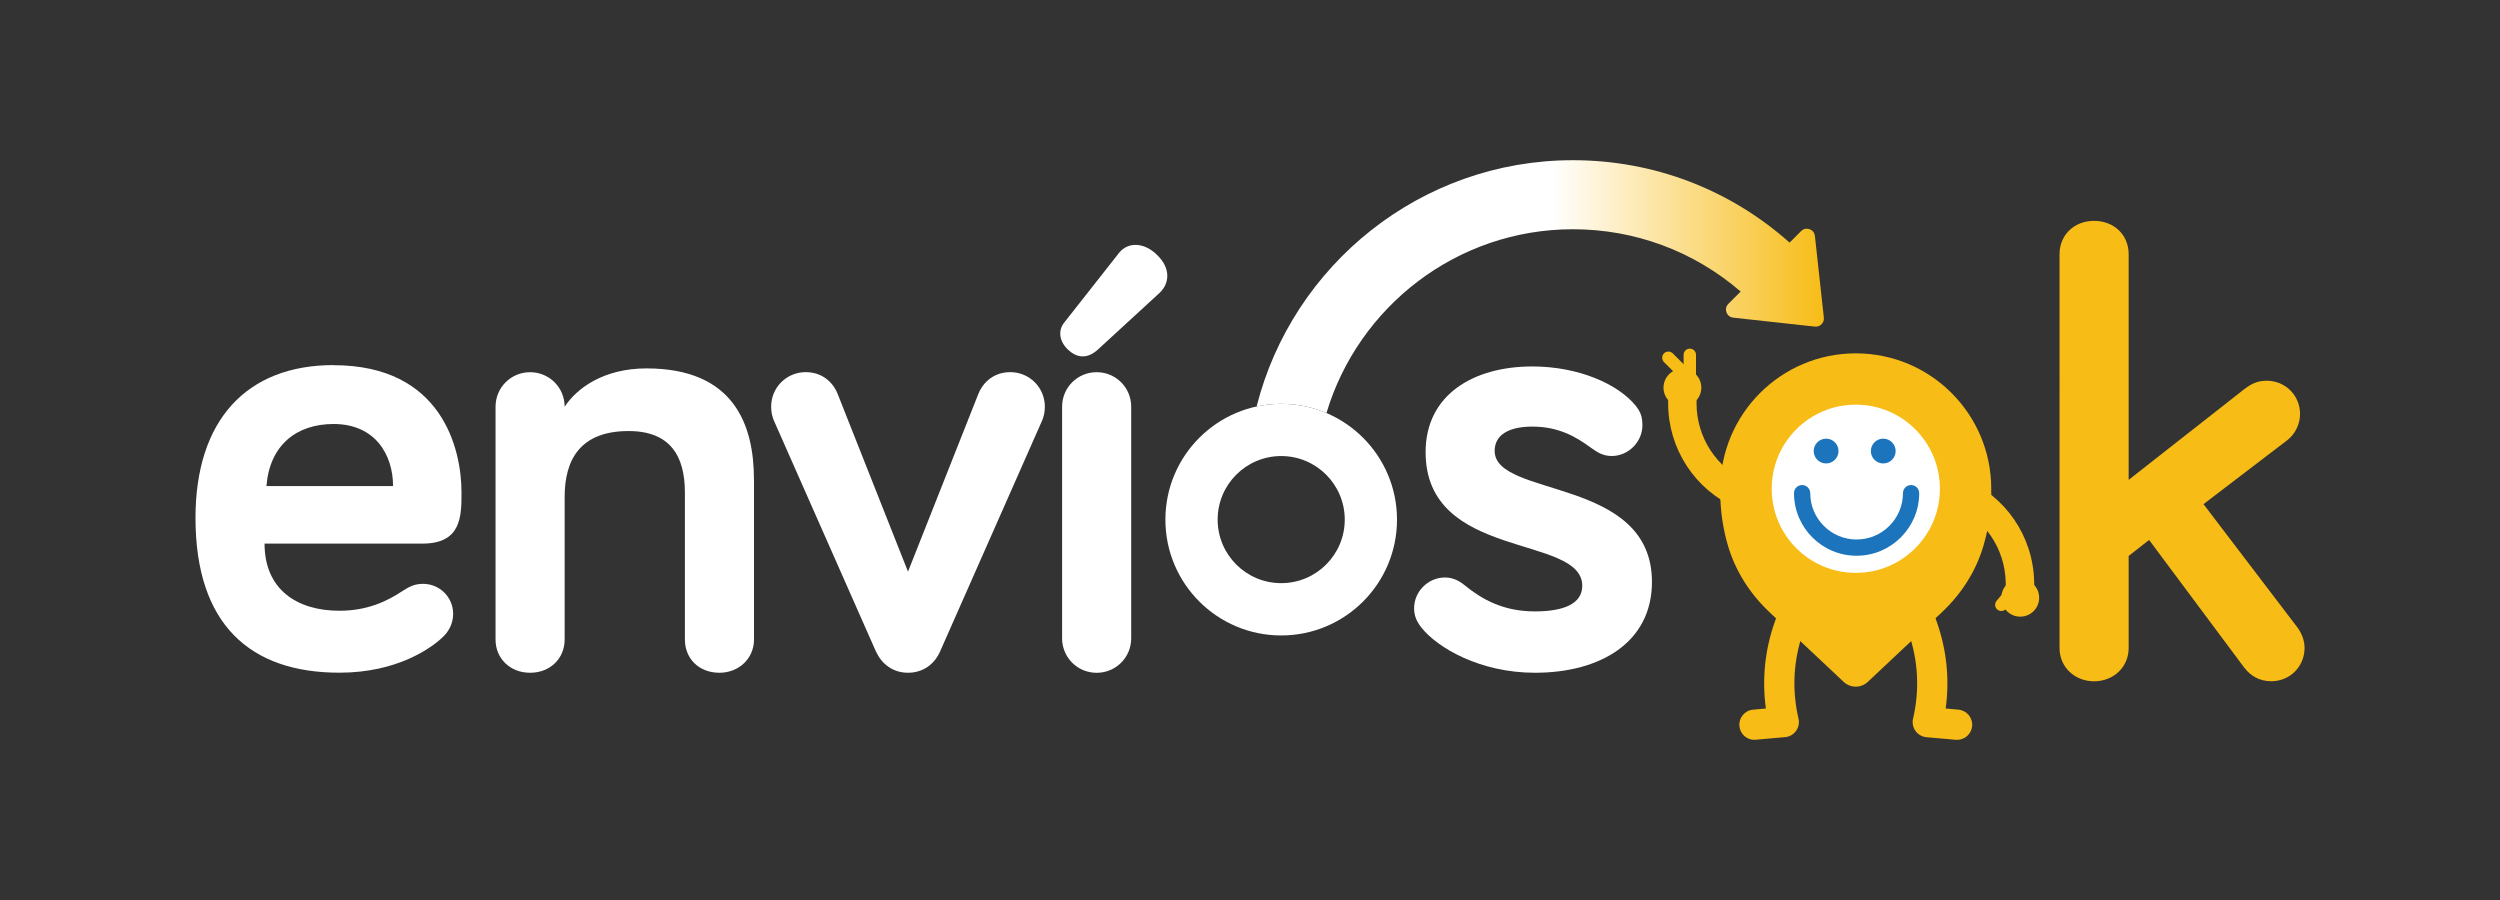<?xml version="1.0" encoding="UTF-8"?><svg id="Layer_2" xmlns="http://www.w3.org/2000/svg" xmlns:xlink="http://www.w3.org/1999/xlink" viewBox="0 0 500 180"><rect x="0" y="0" width="500" height="180" fill="#333333" stroke="none"/><defs><style>.cls-1{mix-blend-mode:multiply;}.cls-1,.cls-2{isolation:isolate;}.cls-3{fill:none;}.cls-3,.cls-4,.cls-5,.cls-6,.cls-7{stroke-width:0px;}.cls-4{fill:url(#linear-gradient);}.cls-5{fill:#f7bc16;}.cls-6{fill:#fff;}.cls-7{fill:#1c75bc;}</style><linearGradient id="linear-gradient" x1="251.32" y1="57.32" x2="364.79" y2="57.32" gradientUnits="userSpaceOnUse"><stop offset=".52" stop-color="#fff"/><stop offset="1" stop-color="#f7bc16"/></linearGradient></defs><g id="Layer_1-2"><rect class="cls-3" width="500" height="180"/><g class="cls-2"><path class="cls-5" d="M348.39,101.82c-.38,0-.77-.08-1.15-.24-8.27-3.65-13.61-11.85-13.61-20.89v-3.16c0-1.57,1.27-2.84,2.84-2.84s2.84,1.27,2.84,2.84v3.16c0,6.79,4.01,12.94,10.22,15.68,1.44.63,2.09,2.31,1.45,3.75-.47,1.06-1.51,1.7-2.6,1.7"/><path class="cls-5" d="M340.26,77.53c0-2.09-1.69-3.78-3.78-3.78s-3.78,1.69-3.78,3.78,1.69,3.78,3.78,3.78,3.78-1.69,3.78-3.78"/><path class="cls-5" d="M337.96,75.92h0c-.68,0-1.24-.55-1.24-1.24v-3.71c0-.68.55-1.24,1.24-1.24s1.24.55,1.24,1.24v3.71c0,.68-.55,1.24-1.24,1.24"/><path class="cls-5" d="M337.18,75.05h0c-.48.48-1.27.48-1.75,0l-2.63-2.63c-.48-.48-.48-1.27,0-1.75.48-.48,1.27-.48,1.75,0l2.63,2.63c.48.48.48,1.27,0,1.75"/><path class="cls-5" d="M404.05,122.39c-1.54,0-2.81-1.23-2.84-2.78l-.07-3.16c-.14-6.78-4.29-12.85-10.55-15.46-1.45-.6-2.14-2.27-1.53-3.72.6-1.45,2.27-2.13,3.72-1.53,8.34,3.47,13.86,11.55,14.05,20.59l.07,3.16c.03,1.57-1.21,2.87-2.78,2.9-.02,0-.04,0-.06,0"/><path class="cls-5" d="M400.27,119.63c.05,2.09,1.77,3.75,3.86,3.7,2.09-.04,3.75-1.77,3.7-3.86-.05-2.09-1.77-3.75-3.86-3.7-2.09.04-3.75,1.77-3.7,3.86"/><path class="cls-5" d="M403.45,117.17h0c.52.44.59,1.22.15,1.74l-2.39,2.85c-.44.52-1.22.59-1.74.15-.52-.44-.59-1.22-.15-1.74l2.39-2.85c.44-.52,1.22-.59,1.74-.15"/><path class="cls-6" d="M150.8,95.93v31.97c0,3.84-3.07,6.65-6.91,6.65-4.09,0-6.91-2.81-6.91-6.65v-29.41c0-7.29-2.94-12.28-11.26-12.28-9.59,0-12.79,5.63-12.79,13.17v28.52c0,3.84-2.94,6.65-6.91,6.65s-6.91-2.81-6.91-6.65v-46.55c0-3.84,3.07-6.91,6.91-6.91s6.91,3.07,6.91,6.91c2.43-3.71,7.8-7.67,16.37-7.67,17.39,0,21.49,11.13,21.49,22.25"/><path class="cls-6" d="M298.93,90.17c0,9.46,31.46,5.12,31.46,26.22,0,12.02-10.23,18.16-23.4,18.16-11,0-19.44-4.99-22.64-8.95-1.02-1.28-1.53-2.43-1.53-3.96,0-3.33,2.81-6.14,6.14-6.14,1.28,0,2.56.38,3.96,1.54,3.45,2.81,7.68,5.24,14.07,5.24,5.76,0,9.46-1.53,9.46-5.12,0-10.36-31.33-4.99-31.33-26.73,0-11.51,9.59-17.14,21.36-17.14,9.08,0,17.14,3.45,20.72,7.93.77,1.02,1.28,1.92,1.28,3.84,0,3.32-2.81,6.14-6.14,6.14-1.79,0-2.94-.77-4.35-1.79-2.81-2.05-6.27-4.09-11.51-4.09-4.73,0-7.55,1.66-7.55,4.86"/><path class="cls-6" d="M175.2,130.33l-20.46-46.3c-.26-.64-.51-1.53-.51-2.69,0-3.84,3.07-6.91,6.91-6.91s5.76,2.69,6.39,4.35l14.07,35.55,14.07-35.55c.64-1.66,2.56-4.35,6.39-4.35s6.91,3.07,6.91,6.91c0,1.15-.25,2.05-.51,2.69l-20.46,46.3c-1.15,2.56-3.45,4.22-6.39,4.22s-5.24-1.66-6.39-4.22"/><path class="cls-6" d="M226.24,127.65c0,3.84-3.07,6.91-6.91,6.91s-6.91-3.07-6.91-6.91v-46.3c0-3.84,3.07-6.91,6.91-6.91s6.91,3.07,6.91,6.91v46.3Z"/><g class="cls-1"><path class="cls-6" d="M213.02,64.29l10.77-13.69c1.78-2.28,5.07-2.16,7.61.38,2.79,2.66,2.53,5.7.51,7.6l-12.42,11.41c-2.15,1.9-4.18,1.52-5.83,0-2.03-1.9-2.03-4.18-.63-5.7"/></g><path class="cls-5" d="M350.89,147.97c-1.55,0-2.87-1.18-3.01-2.76-.15-1.66,1.08-3.14,2.75-3.28l2.55-.23c-.8-5.79-.21-11.69,1.75-17.25l.29-.83c.56-1.58,2.29-2.4,3.86-1.84,1.58.56,2.4,2.29,1.84,3.86l-.29.82c-1.96,5.55-2.28,11.52-.93,17.25.2.85.02,1.75-.49,2.47-.51.71-1.31,1.17-2.18,1.24l-5.87.52c-.09,0-.18.01-.27.01"/><path class="cls-5" d="M391.42,147.97c-.09,0-.18,0-.27-.01l-5.86-.52c-.88-.08-1.67-.53-2.19-1.25-.51-.71-.69-1.61-.49-2.47,1.35-5.73,1.03-11.7-.93-17.25l-.29-.82c-.56-1.58.27-3.31,1.84-3.86,1.57-.56,3.31.27,3.86,1.84l.29.82c1.96,5.56,2.56,11.46,1.75,17.25l2.55.23c1.66.15,2.89,1.62,2.75,3.28-.14,1.57-1.46,2.76-3.01,2.76"/><path class="cls-6" d="M66.72,73.04c21.61,0,25.58,16.63,25.58,25.45,0,4.73,0,10.23-7.8,10.23h-31.59c0,9.21,6.52,13.43,14.96,13.43,5.63,0,9.59-1.92,12.66-3.97,1.41-.9,2.43-1.41,4.09-1.41,3.32,0,6.01,2.68,6.01,6.01,0,2.05-1.02,3.71-2.17,4.73-2.17,2.05-8.95,7.03-20.59,7.03-17.78,0-28.77-9.59-28.77-30.95,0-19.57,10.23-30.57,27.62-30.57M53.29,97.21h25.32c0-6.27-3.58-12.41-11.89-12.41-7.42,0-12.79,4.22-13.43,12.41"/><path class="cls-5" d="M371.16,70.67c14.96,0,27.09,12.13,27.09,27.09s-12.13,27.09-27.09,27.09-27.09-12.13-27.09-27.09,12.13-27.09,27.09-27.09"/><path class="cls-5" d="M344.06,98.4h54.18c0,3.64-.52,7.23-1.53,10.69-1.49,5.12-4.43,9.69-8.31,13.34l-14.85,13.95c-1.35,1.27-3.46,1.27-4.81,0l-14.85-13.95c-3.88-3.65-6.82-8.23-8.31-13.34-1.01-3.46-1.53-7.06-1.53-10.69"/><path class="cls-6" d="M371.16,80.93c9.29,0,16.82,7.53,16.82,16.82s-7.53,16.82-16.82,16.82-16.82-7.53-16.82-16.82,7.53-16.82,16.82-16.82"/><path class="cls-7" d="M371.32,111.15c-6.9,0-12.52-5.61-12.52-12.52,0-.9.73-1.62,1.62-1.62s1.63.73,1.63,1.62c0,5.11,4.16,9.27,9.27,9.27s9.27-4.16,9.27-9.27c0-.9.73-1.62,1.63-1.62s1.62.73,1.62,1.62c0,6.9-5.62,12.52-12.52,12.52"/><path class="cls-5" d="M448.88,133.57l-19.06-25.58-4.09,3.2v18.42c0,3.84-3.07,6.65-6.91,6.65s-6.91-2.81-6.91-6.65V50.82c0-3.84,2.94-6.65,6.91-6.65s6.91,2.81,6.91,6.65v45.15l23.15-18.16c1.66-1.28,2.94-1.66,4.48-1.66,3.71,0,6.65,2.94,6.65,6.65,0,1.92-.9,3.96-2.56,5.24l-16.75,12.79,18.8,24.68c1.02,1.41,1.41,2.81,1.41,4.09,0,3.71-2.94,6.65-6.65,6.65-2.43,0-4.22-1.15-5.37-2.69"/><path class="cls-7" d="M379.13,90.21c0-1.37-1.11-2.48-2.48-2.48s-2.48,1.11-2.48,2.48,1.11,2.48,2.48,2.48,2.48-1.11,2.48-2.48"/><path class="cls-7" d="M367.7,90.21c0-1.37-1.11-2.48-2.48-2.48s-2.48,1.11-2.48,2.48,1.11,2.48,2.48,2.48,2.48-1.11,2.48-2.48"/><path class="cls-6" d="M256.24,80.77c-12.79,0-23.16,10.37-23.16,23.16s10.37,23.16,23.16,23.16,23.16-10.37,23.16-23.16-10.37-23.16-23.16-23.16M256.24,116.63c-7.02,0-12.71-5.69-12.71-12.71s5.69-12.71,12.71-12.71,12.71,5.69,12.71,12.71-5.69,12.71-12.71,12.71"/></g><path class="cls-4" d="M251.32,81.3c1.59-.34,3.23-.53,4.92-.53,3.21,0,6.27.66,9.05,1.84,6.34-21.23,26.03-36.76,49.29-36.76,12.45,0,24.22,4.41,33.55,12.46l-2.46,2.46c-.96.96-.38,2.62.97,2.76l16.34,1.79c1.03.11,1.91-.76,1.79-1.79l-1.79-16.34c-.15-1.36-1.8-1.94-2.76-.97l-2.3,2.3c-11.96-10.65-27.2-16.48-43.34-16.48-30.46,0-56.11,20.99-63.26,49.26"/></g></svg>